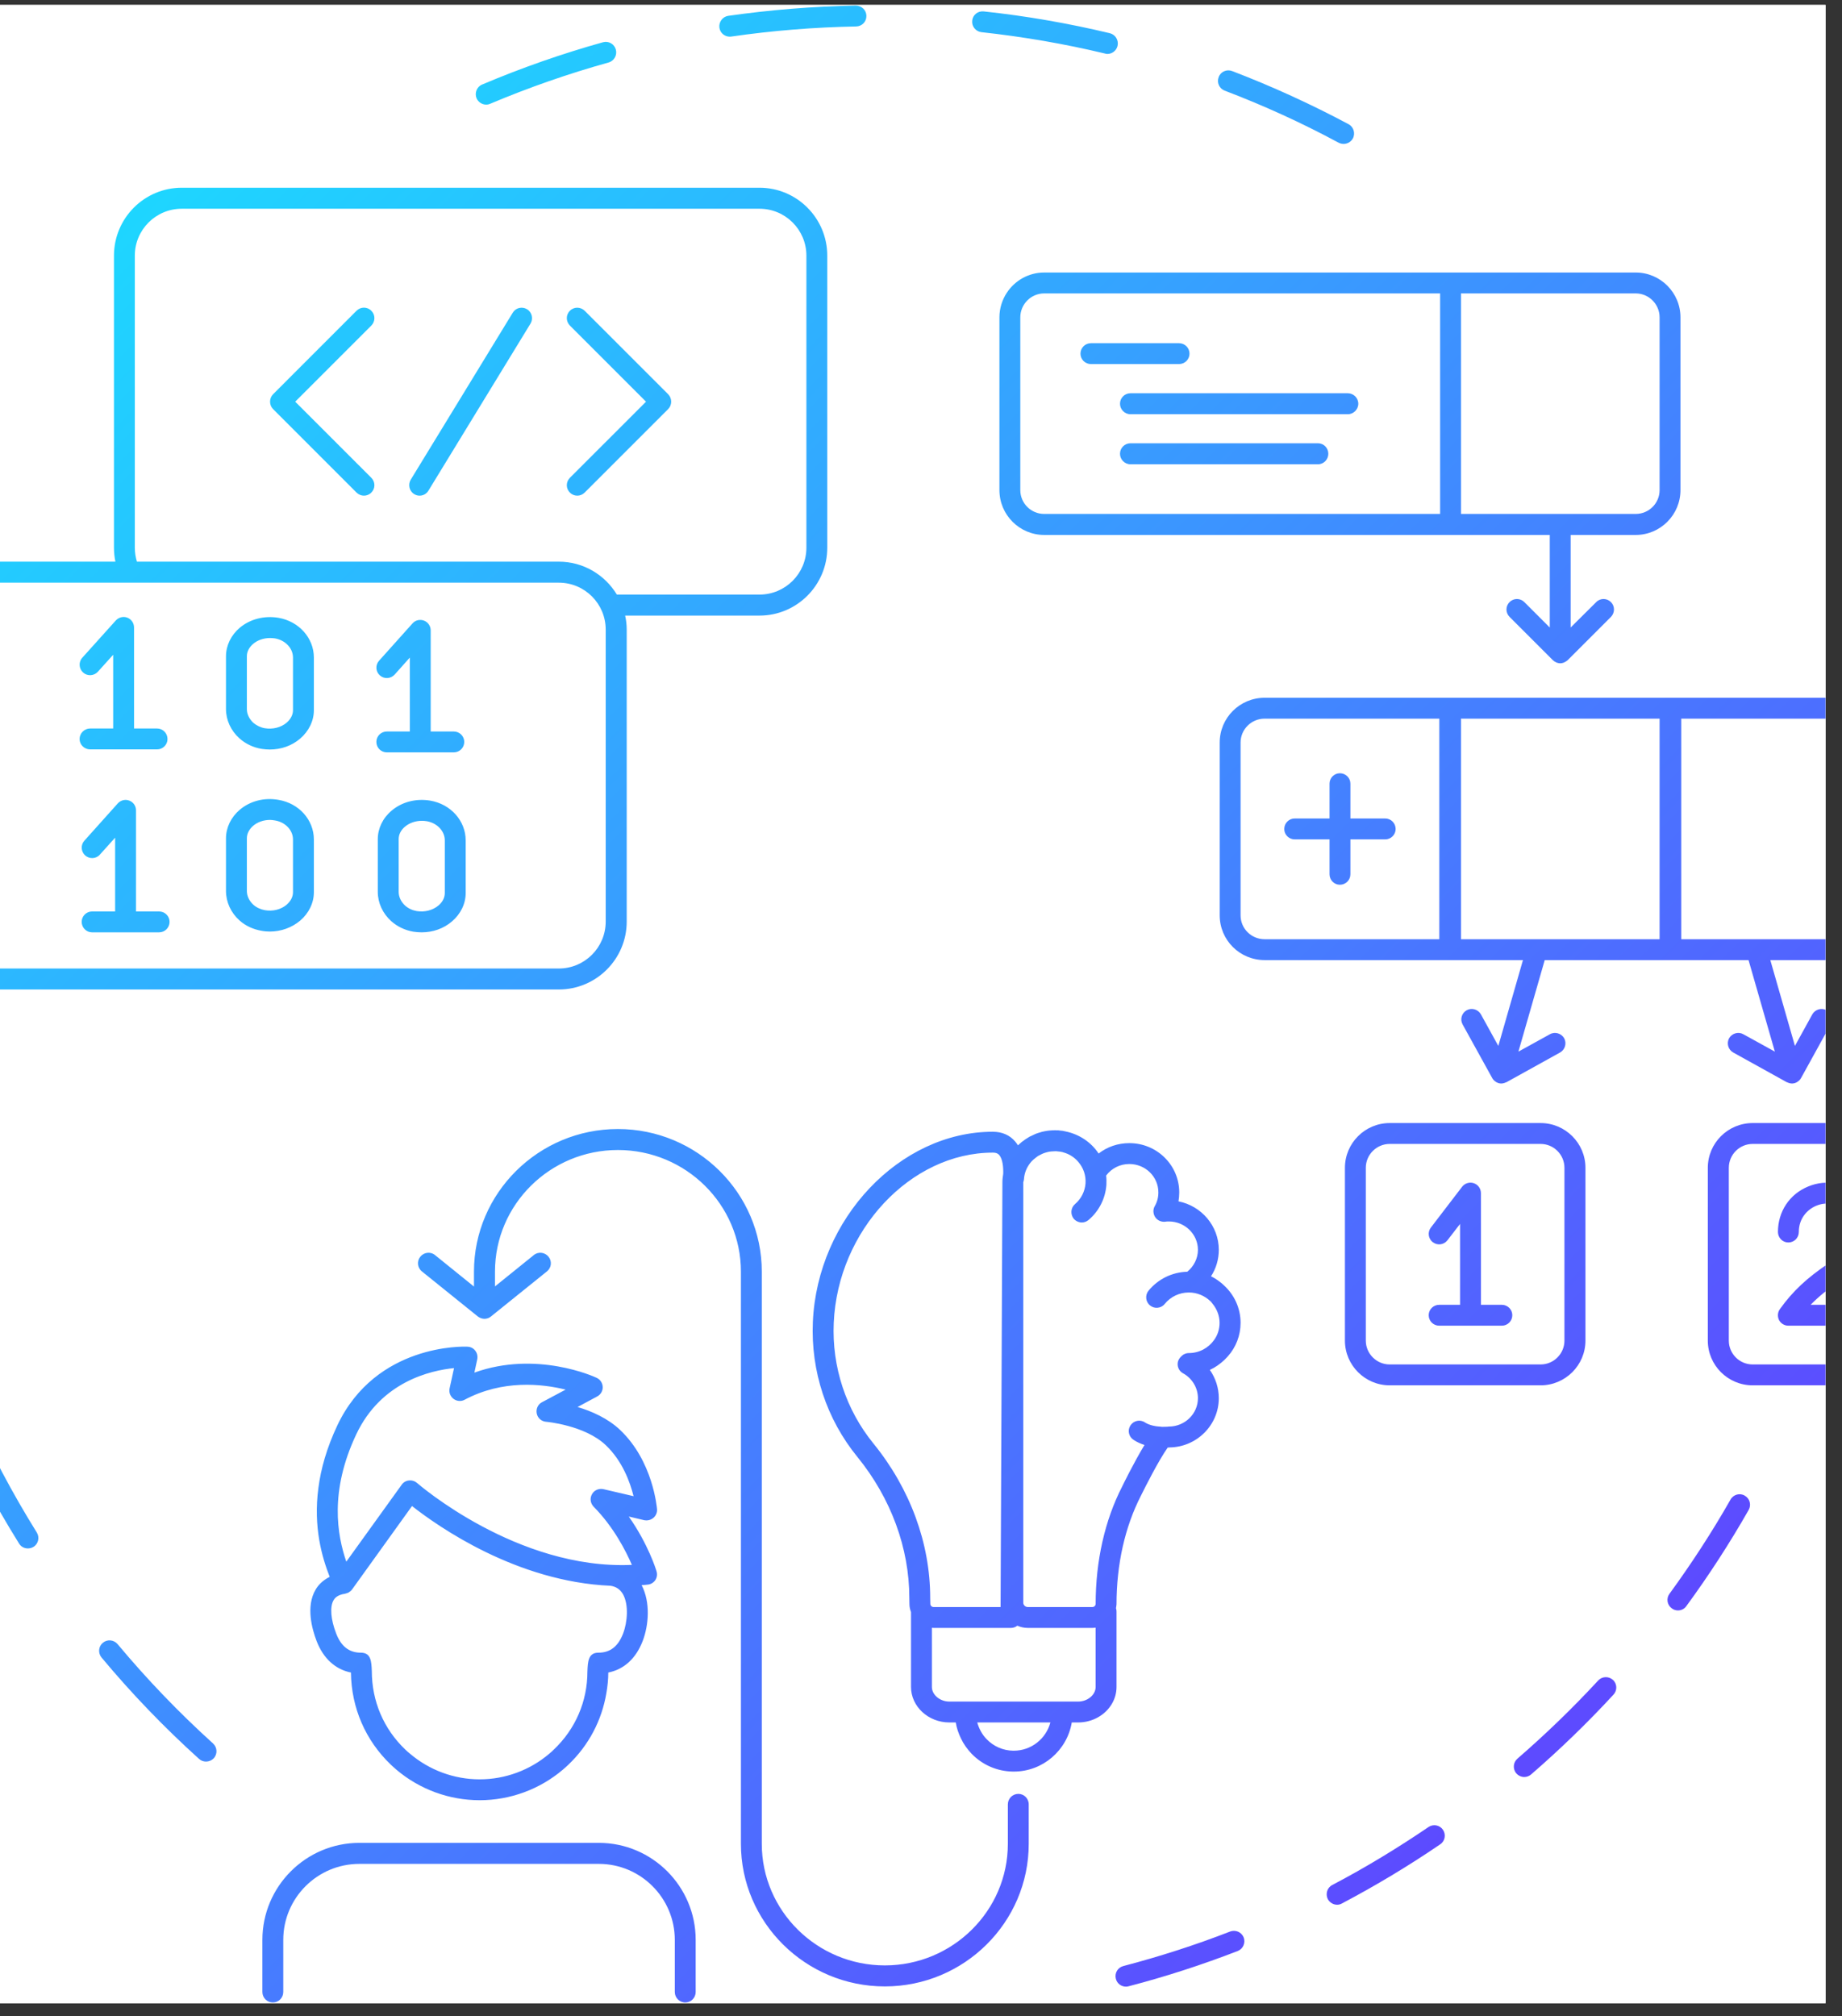 <svg xmlns="http://www.w3.org/2000/svg" xmlns:xlink="http://www.w3.org/1999/xlink" width="74" zoomAndPan="magnify" viewBox="0 0 55.5 60.75" height="81" preserveAspectRatio="xMidYMid meet" version="1.0"><rect x="0" y="0" width="55.5" height="60.75" fill="#333333" stroke="none"/><defs><clipPath id="6f9ca2c6ad"><path d="M 0 0.148 L 55.004 0.148 L 55.004 60.355 L 0 60.355 Z M 0 0.148 " clip-rule="nonzero"/></clipPath><clipPath id="4ec9d674b5"><path d="M 0 0.148 L 55.004 0.148 L 55.004 60.355 L 0 60.355 Z M 0 0.148 " clip-rule="nonzero"/></clipPath><clipPath id="8ba3bcb9db"><path d="M 1.109 46.172 C 1.199 46.32 1.156 46.516 1.008 46.605 C 0.957 46.637 0.898 46.652 0.84 46.652 C 0.734 46.652 0.633 46.602 0.574 46.504 C -0.172 45.309 -0.84 44.047 -1.41 42.758 C -1.48 42.602 -1.406 42.414 -1.25 42.344 C -1.09 42.273 -0.902 42.344 -0.832 42.504 C -0.277 43.766 0.379 45 1.109 46.172 Z M -3.09 34.539 C -3.113 34.363 -3.27 34.246 -3.441 34.27 C -3.613 34.293 -3.734 34.449 -3.711 34.621 C -3.523 36.02 -3.23 37.418 -2.848 38.773 C -2.809 38.91 -2.684 39 -2.543 39 C -2.516 39 -2.488 38.996 -2.457 38.988 C -2.293 38.941 -2.195 38.77 -2.242 38.602 C -2.617 37.273 -2.902 35.906 -3.09 34.539 Z M 3.543 49.535 C 3.43 49.402 3.23 49.383 3.098 49.496 C 2.965 49.605 2.949 49.805 3.059 49.938 C 3.961 51.02 4.949 52.047 5.996 52.992 C 6.055 53.047 6.133 53.074 6.207 53.074 C 6.293 53.074 6.379 53.039 6.441 52.973 C 6.559 52.844 6.547 52.645 6.418 52.527 C 5.395 51.602 4.426 50.594 3.543 49.535 Z M 52.57 45.062 C 52.422 44.973 52.227 45.027 52.141 45.18 C 51.586 46.156 50.965 47.109 50.301 48.02 C 50.199 48.16 50.23 48.355 50.371 48.457 C 50.426 48.5 50.492 48.52 50.555 48.52 C 50.652 48.52 50.75 48.477 50.809 48.391 C 51.488 47.465 52.121 46.488 52.688 45.492 C 52.773 45.34 52.723 45.148 52.57 45.062 Z M 43.039 55.047 C 42.109 55.68 41.137 56.27 40.141 56.793 C 39.988 56.871 39.93 57.062 40.008 57.219 C 40.066 57.324 40.176 57.387 40.289 57.387 C 40.336 57.387 40.387 57.375 40.434 57.348 C 41.449 56.812 42.445 56.215 43.395 55.566 C 43.539 55.469 43.574 55.273 43.477 55.129 C 43.379 54.984 43.184 54.949 43.039 55.047 Z M 48.152 50.633 C 47.391 51.457 46.57 52.25 45.723 52.984 C 45.59 53.098 45.574 53.297 45.688 53.43 C 45.75 53.5 45.84 53.539 45.926 53.539 C 46 53.539 46.074 53.512 46.133 53.461 C 47 52.711 47.836 51.902 48.613 51.059 C 48.734 50.93 48.727 50.73 48.598 50.613 C 48.469 50.496 48.27 50.504 48.152 50.633 Z M 37.062 58.195 C 36.016 58.602 34.934 58.949 33.848 59.234 C 33.676 59.277 33.578 59.449 33.621 59.617 C 33.656 59.762 33.785 59.855 33.926 59.855 C 33.953 59.855 33.977 59.852 34.004 59.844 C 35.117 59.555 36.223 59.195 37.293 58.781 C 37.453 58.719 37.535 58.535 37.473 58.375 C 37.41 58.211 37.227 58.133 37.062 58.195 Z M 29.57 0.969 C 30.82 1.105 32.074 1.32 33.293 1.613 C 33.316 1.621 33.34 1.625 33.367 1.625 C 33.508 1.625 33.637 1.527 33.672 1.383 C 33.711 1.211 33.609 1.043 33.438 1 C 32.195 0.703 30.918 0.48 29.641 0.344 C 29.465 0.324 29.309 0.449 29.293 0.621 C 29.273 0.793 29.398 0.949 29.57 0.969 Z M 21.988 1.105 C 22 1.105 22.016 1.105 22.031 1.102 C 23.27 0.922 24.539 0.82 25.797 0.797 C 25.973 0.793 26.109 0.652 26.105 0.477 C 26.102 0.305 25.965 0.172 25.785 0.168 C 24.5 0.191 23.207 0.297 21.941 0.477 C 21.77 0.504 21.652 0.664 21.676 0.836 C 21.699 0.992 21.832 1.105 21.988 1.105 Z M 14.648 3.152 C 14.691 3.152 14.73 3.145 14.773 3.125 C 15.93 2.637 17.129 2.219 18.336 1.883 C 18.504 1.836 18.602 1.66 18.555 1.492 C 18.508 1.324 18.336 1.227 18.168 1.273 C 16.934 1.617 15.707 2.047 14.527 2.547 C 14.367 2.613 14.293 2.801 14.359 2.961 C 14.41 3.078 14.527 3.152 14.648 3.152 Z M 36.898 2.73 C 38.07 3.176 39.227 3.703 40.336 4.301 C 40.383 4.324 40.434 4.336 40.484 4.336 C 40.594 4.336 40.703 4.277 40.762 4.172 C 40.844 4.016 40.785 3.824 40.633 3.742 C 39.5 3.137 38.32 2.598 37.125 2.141 C 36.961 2.078 36.777 2.16 36.719 2.324 C 36.656 2.488 36.738 2.668 36.898 2.73 Z M 30.113 9.562 C 30.113 9.289 30.195 9.035 30.336 8.82 C 30.578 8.453 30.992 8.211 31.461 8.211 L 49.285 8.211 C 50.027 8.211 50.633 8.816 50.633 9.562 L 50.633 14.766 C 50.633 15.512 50.027 16.117 49.285 16.117 L 47.324 16.117 L 47.324 18.906 L 48.094 18.141 C 48.215 18.016 48.414 18.016 48.539 18.141 C 48.66 18.262 48.66 18.461 48.539 18.586 L 47.234 19.891 C 47.203 19.918 47.168 19.941 47.129 19.957 C 47.129 19.961 47.125 19.961 47.125 19.961 C 47.09 19.973 47.051 19.984 47.012 19.984 C 46.969 19.984 46.93 19.973 46.895 19.961 C 46.895 19.961 46.891 19.961 46.891 19.957 C 46.852 19.941 46.816 19.918 46.789 19.891 L 45.484 18.586 C 45.359 18.461 45.359 18.262 45.484 18.141 C 45.605 18.016 45.805 18.016 45.93 18.141 L 46.695 18.906 L 46.695 16.117 L 31.461 16.117 C 30.719 16.117 30.113 15.512 30.113 14.766 Z M 49.285 8.84 L 44.02 8.84 L 44.02 15.484 L 49.285 15.484 C 49.68 15.484 50.004 15.164 50.004 14.766 L 50.004 9.562 C 50.004 9.164 49.68 8.84 49.285 8.84 Z M 43.391 8.84 L 31.461 8.84 C 31.066 8.84 30.742 9.164 30.742 9.562 L 30.742 14.766 C 30.742 15.164 31.066 15.484 31.461 15.484 L 43.391 15.484 Z M 47.77 35.184 L 47.77 40.391 C 47.77 41.133 47.164 41.738 46.418 41.738 L 41.871 41.738 C 41.129 41.738 40.523 41.133 40.523 40.391 L 40.523 35.184 C 40.523 34.441 41.129 33.836 41.871 33.836 L 46.418 33.836 C 47.164 33.836 47.77 34.441 47.77 35.184 Z M 47.137 40.391 L 47.137 35.184 C 47.137 34.789 46.816 34.465 46.418 34.465 L 41.871 34.465 C 41.477 34.465 41.152 34.789 41.152 35.184 L 41.152 40.391 C 41.152 40.785 41.477 41.109 41.871 41.109 L 46.418 41.109 C 46.816 41.109 47.137 40.785 47.137 40.391 Z M 45.25 39.312 L 44.621 39.312 L 44.621 35.949 C 44.621 35.812 44.535 35.691 44.406 35.648 C 44.281 35.605 44.137 35.648 44.055 35.754 L 43.113 36.984 C 43.008 37.121 43.031 37.32 43.172 37.426 C 43.309 37.531 43.504 37.508 43.613 37.367 L 43.992 36.875 L 43.992 39.312 L 43.363 39.312 C 43.188 39.312 43.047 39.453 43.047 39.625 C 43.047 39.801 43.188 39.941 43.363 39.941 L 45.25 39.941 C 45.426 39.941 45.566 39.801 45.566 39.625 C 45.566 39.453 45.426 39.312 45.25 39.312 Z M 58.703 35.184 L 58.703 40.391 C 58.703 41.133 58.098 41.738 57.355 41.738 L 52.809 41.738 C 52.062 41.738 51.457 41.133 51.457 40.391 L 51.457 35.184 C 51.457 34.441 52.062 33.836 52.809 33.836 L 57.355 33.836 C 58.098 33.836 58.703 34.441 58.703 35.184 Z M 58.074 35.184 C 58.074 34.789 57.75 34.465 57.355 34.465 L 52.809 34.465 C 52.41 34.465 52.09 34.789 52.09 35.184 L 52.09 40.391 C 52.09 40.785 52.41 41.109 52.809 41.109 L 57.355 41.109 C 57.75 41.109 58.074 40.785 58.074 40.391 Z M 56.277 39.312 L 54.555 39.312 C 54.801 39.059 55.082 38.832 55.449 38.586 C 56.082 38.16 56.457 37.648 56.508 37.145 C 56.531 36.879 56.48 36.477 56.078 36.07 C 55.652 35.641 55.039 35.516 54.484 35.746 C 53.918 35.977 53.57 36.504 53.57 37.117 C 53.57 37.293 53.711 37.434 53.883 37.434 C 54.059 37.434 54.199 37.293 54.199 37.117 C 54.199 36.695 54.469 36.434 54.723 36.328 C 55.043 36.195 55.383 36.266 55.633 36.516 C 55.816 36.703 55.898 36.887 55.879 37.082 C 55.848 37.391 55.562 37.75 55.098 38.062 C 54.441 38.504 54.016 38.902 53.629 39.441 C 53.559 39.539 53.551 39.664 53.602 39.77 C 53.656 39.875 53.766 39.941 53.883 39.941 L 56.277 39.941 C 56.453 39.941 56.594 39.801 56.594 39.625 C 56.594 39.453 56.453 39.312 56.277 39.312 Z M 39.008 25.289 L 40.059 25.289 L 40.059 26.34 C 40.059 26.516 40.199 26.656 40.371 26.656 C 40.547 26.656 40.688 26.516 40.688 26.34 L 40.688 25.289 L 41.738 25.289 C 41.91 25.289 42.051 25.148 42.051 24.977 C 42.051 24.801 41.91 24.66 41.738 24.66 L 40.688 24.66 L 40.688 23.609 C 40.688 23.438 40.547 23.297 40.371 23.297 C 40.199 23.297 40.059 23.438 40.059 23.609 L 40.059 24.66 L 39.008 24.66 C 38.836 24.66 38.695 24.801 38.695 24.977 C 38.695 25.148 38.836 25.289 39.008 25.289 Z M 43.703 21.023 L 50.316 21.023 C 50.32 21.023 50.324 21.023 50.328 21.023 C 50.332 21.023 50.336 21.023 50.34 21.023 L 55.922 21.023 C 56.664 21.023 57.27 21.629 57.27 22.371 L 57.27 27.578 C 57.27 28.32 56.664 28.926 55.922 28.926 L 53.34 28.926 L 54.082 31.512 L 54.605 30.562 C 54.691 30.41 54.883 30.355 55.035 30.438 C 55.188 30.523 55.242 30.715 55.156 30.867 L 54.266 32.48 C 54.254 32.504 54.238 32.523 54.219 32.543 C 54.215 32.547 54.207 32.555 54.203 32.559 C 54.188 32.57 54.176 32.582 54.156 32.594 C 54.152 32.598 54.148 32.602 54.141 32.605 C 54.121 32.613 54.102 32.625 54.078 32.633 C 54.074 32.633 54.074 32.633 54.074 32.633 C 54.047 32.641 54.02 32.645 53.992 32.645 C 53.992 32.645 53.988 32.645 53.988 32.645 C 53.961 32.645 53.93 32.637 53.898 32.629 C 53.891 32.625 53.883 32.621 53.871 32.617 C 53.859 32.613 53.848 32.609 53.836 32.605 L 52.223 31.711 C 52.07 31.625 52.016 31.434 52.098 31.281 C 52.184 31.133 52.375 31.074 52.527 31.16 L 53.477 31.684 L 52.684 28.926 L 50.34 28.926 C 50.336 28.926 50.332 28.926 50.328 28.926 C 50.324 28.926 50.32 28.926 50.316 28.926 L 46.543 28.926 L 45.75 31.684 L 46.699 31.16 C 46.852 31.074 47.043 31.133 47.129 31.281 C 47.211 31.434 47.156 31.625 47.004 31.711 L 45.391 32.605 C 45.379 32.609 45.367 32.613 45.355 32.617 C 45.344 32.621 45.336 32.625 45.328 32.629 C 45.297 32.637 45.266 32.645 45.238 32.645 C 45.238 32.645 45.234 32.645 45.234 32.645 C 45.207 32.645 45.18 32.641 45.152 32.633 C 45.152 32.633 45.152 32.633 45.148 32.633 C 45.125 32.625 45.105 32.613 45.086 32.605 C 45.078 32.602 45.074 32.598 45.07 32.594 C 45.051 32.582 45.039 32.57 45.023 32.559 C 45.02 32.555 45.012 32.547 45.008 32.543 C 44.988 32.523 44.973 32.504 44.961 32.48 L 44.07 30.867 C 43.984 30.715 44.039 30.523 44.191 30.438 C 44.344 30.352 44.535 30.41 44.621 30.562 L 45.145 31.512 L 45.887 28.926 L 43.703 28.926 C 43.699 28.926 43.695 28.926 43.691 28.926 C 43.688 28.926 43.684 28.926 43.68 28.926 L 38.102 28.926 C 37.355 28.926 36.75 28.324 36.75 27.578 L 36.75 22.371 C 36.75 21.629 37.355 21.023 38.102 21.023 L 43.68 21.023 C 43.684 21.023 43.688 21.023 43.691 21.023 C 43.695 21.023 43.699 21.023 43.703 21.023 Z M 50.004 21.652 L 44.02 21.652 L 44.02 28.297 L 50.004 28.297 Z M 38.102 28.297 L 43.367 28.297 L 43.367 21.652 L 38.102 21.652 C 37.703 21.652 37.379 21.977 37.379 22.371 L 37.379 27.578 C 37.379 27.977 37.703 28.297 38.102 28.297 Z M 55.922 21.652 L 50.656 21.652 L 50.656 28.297 L 55.922 28.297 C 56.316 28.297 56.641 27.977 56.641 27.578 L 56.641 22.371 C 56.641 21.977 56.316 21.652 55.922 21.652 Z M 32.871 10.34 C 32.695 10.34 32.555 10.48 32.555 10.656 C 32.555 10.828 32.695 10.969 32.871 10.969 L 35.523 10.969 C 35.699 10.969 35.84 10.828 35.84 10.656 C 35.84 10.48 35.699 10.34 35.523 10.34 Z M 34.062 11.848 C 33.887 11.848 33.746 11.988 33.746 12.164 C 33.746 12.336 33.887 12.48 34.062 12.48 L 40.609 12.48 C 40.781 12.48 40.926 12.336 40.926 12.164 C 40.926 11.988 40.781 11.848 40.609 11.848 Z M 39.711 13.355 L 34.062 13.355 C 33.887 13.355 33.746 13.496 33.746 13.672 C 33.746 13.844 33.887 13.988 34.062 13.988 L 39.711 13.988 C 39.883 13.988 40.023 13.844 40.023 13.672 C 40.023 13.496 39.883 13.355 39.711 13.355 Z M 18.617 34.016 C 16.227 34.016 14.281 35.945 14.281 38.312 L 14.281 38.762 L 13.105 37.812 C 12.973 37.703 12.773 37.727 12.664 37.863 C 12.555 37.996 12.574 38.195 12.711 38.305 L 14.398 39.664 C 14.402 39.668 14.406 39.668 14.41 39.672 C 14.434 39.688 14.457 39.703 14.484 39.711 C 14.492 39.715 14.5 39.719 14.504 39.719 C 14.535 39.727 14.562 39.734 14.594 39.734 C 14.598 39.734 14.598 39.734 14.598 39.734 C 14.633 39.734 14.664 39.727 14.691 39.719 C 14.695 39.719 14.699 39.715 14.703 39.715 C 14.734 39.703 14.766 39.688 14.793 39.664 L 16.48 38.305 C 16.617 38.195 16.637 37.996 16.527 37.863 C 16.418 37.727 16.219 37.703 16.086 37.812 L 14.914 38.758 L 14.914 38.312 C 14.914 36.293 16.574 34.648 18.617 34.648 C 20.664 34.648 22.324 36.293 22.324 38.312 L 22.324 55.551 C 22.324 57.918 24.27 59.848 26.66 59.848 C 29.051 59.848 30.996 57.918 30.996 55.551 L 30.996 54.363 C 30.996 54.188 30.855 54.047 30.684 54.047 C 30.508 54.047 30.367 54.188 30.367 54.363 L 30.367 55.551 C 30.367 57.57 28.703 59.215 26.66 59.215 C 24.617 59.215 22.953 57.57 22.953 55.551 L 22.953 38.312 C 22.953 35.945 21.008 34.016 18.617 34.016 Z M 33.5 51.336 C 33.305 51.668 32.922 51.895 32.484 51.895 L 32.293 51.895 C 32.152 52.734 31.422 53.375 30.547 53.375 C 30.535 53.375 30.527 53.375 30.516 53.375 C 30.043 53.367 29.602 53.176 29.273 52.836 C 29.141 52.695 29.031 52.543 28.953 52.375 C 28.879 52.223 28.824 52.062 28.797 51.895 L 28.605 51.895 C 27.969 51.895 27.449 51.414 27.449 50.824 L 27.449 48.57 C 27.422 48.496 27.402 48.418 27.402 48.336 L 27.398 48.141 C 27.398 46.645 26.844 45.137 25.836 43.898 C 24.902 42.754 24.426 41.309 24.492 39.824 C 24.629 36.719 27.109 34.098 29.914 34.098 C 30.191 34.098 30.426 34.199 30.59 34.395 C 30.621 34.43 30.645 34.469 30.672 34.508 C 30.691 34.488 30.715 34.465 30.742 34.445 C 30.746 34.441 30.754 34.434 30.762 34.426 C 30.785 34.406 30.809 34.387 30.836 34.371 C 30.852 34.355 30.871 34.344 30.887 34.332 C 30.906 34.32 30.922 34.309 30.941 34.297 C 30.969 34.281 30.996 34.262 31.023 34.246 C 31.035 34.242 31.047 34.234 31.059 34.23 C 31.094 34.211 31.129 34.195 31.164 34.18 C 31.172 34.176 31.18 34.172 31.188 34.168 C 31.227 34.152 31.27 34.137 31.312 34.125 C 31.316 34.121 31.324 34.121 31.328 34.121 C 31.371 34.105 31.414 34.094 31.461 34.086 C 31.469 34.086 31.477 34.082 31.48 34.082 C 31.523 34.074 31.57 34.066 31.613 34.062 C 31.625 34.062 31.637 34.059 31.648 34.059 C 31.688 34.055 31.727 34.055 31.766 34.055 C 31.77 34.055 31.777 34.051 31.785 34.051 C 31.797 34.051 31.809 34.055 31.82 34.055 C 31.84 34.055 31.863 34.055 31.887 34.055 C 31.902 34.059 31.922 34.059 31.941 34.062 C 31.969 34.066 31.992 34.066 32.02 34.07 C 32.043 34.074 32.07 34.082 32.094 34.086 C 32.508 34.168 32.871 34.406 33.102 34.754 C 33.363 34.551 33.684 34.441 34.027 34.441 C 34.859 34.441 35.531 35.105 35.531 35.926 C 35.531 36.016 35.523 36.109 35.508 36.195 C 36.199 36.332 36.723 36.934 36.723 37.656 C 36.723 37.941 36.641 38.219 36.488 38.453 C 36.594 38.504 36.691 38.57 36.781 38.641 C 36.793 38.652 36.809 38.664 36.824 38.676 C 36.84 38.691 36.855 38.707 36.875 38.723 C 37.184 39.004 37.379 39.406 37.379 39.855 C 37.379 40.238 37.238 40.59 37 40.859 C 36.984 40.879 36.965 40.895 36.949 40.914 C 36.93 40.934 36.91 40.953 36.891 40.973 C 36.762 41.094 36.617 41.199 36.453 41.273 C 36.625 41.52 36.723 41.816 36.723 42.125 C 36.723 42.938 36.055 43.602 35.234 43.609 C 35.223 43.613 35.203 43.613 35.184 43.613 C 34.91 44 34.52 44.773 34.375 45.066 C 33.895 46.004 33.641 47.129 33.641 48.336 C 33.637 48.375 33.633 48.414 33.625 48.453 C 33.637 48.484 33.641 48.52 33.641 48.555 L 33.641 50.824 C 33.641 51.012 33.59 51.184 33.5 51.336 Z M 31.648 51.895 L 29.445 51.895 C 29.496 52.078 29.586 52.254 29.727 52.398 C 29.938 52.617 30.223 52.742 30.527 52.746 C 30.531 52.746 30.539 52.746 30.547 52.746 C 31.074 52.746 31.52 52.383 31.648 51.895 Z M 28.605 51.266 L 32.484 51.266 C 32.77 51.266 33.012 51.062 33.012 50.824 L 33.012 49.039 C 32.98 49.043 32.945 49.047 32.91 49.047 L 30.969 49.047 C 30.855 49.047 30.75 49.023 30.652 48.98 C 30.602 49.02 30.535 49.047 30.461 49.047 L 28.129 49.047 C 28.113 49.047 28.098 49.043 28.078 49.043 L 28.078 50.824 C 28.078 51.062 28.32 51.266 28.605 51.266 Z M 25.121 39.855 C 25.062 41.18 25.488 42.477 26.324 43.5 C 27.422 44.852 28.027 46.5 28.027 48.137 L 28.031 48.324 C 28.031 48.375 28.078 48.418 28.129 48.418 L 30.148 48.418 L 30.203 35.613 C 30.203 35.527 30.215 35.449 30.227 35.367 C 30.234 35.172 30.211 34.922 30.109 34.801 C 30.078 34.766 30.031 34.727 29.914 34.727 C 27.438 34.727 25.242 37.074 25.121 39.855 Z M 34.793 36.34 C 34.867 36.211 34.902 36.074 34.902 35.926 C 34.902 35.453 34.512 35.07 34.027 35.07 C 33.746 35.07 33.492 35.199 33.328 35.418 C 33.34 35.508 33.34 35.602 33.336 35.699 C 33.305 36.109 33.117 36.484 32.801 36.754 C 32.742 36.805 32.668 36.832 32.598 36.832 C 32.508 36.832 32.418 36.793 32.355 36.723 C 32.246 36.59 32.258 36.391 32.391 36.277 C 32.578 36.117 32.688 35.895 32.707 35.656 C 32.723 35.414 32.645 35.184 32.484 35 C 32.367 34.863 32.211 34.766 32.035 34.719 C 32.027 34.715 32.02 34.715 32.012 34.711 C 31.969 34.699 31.922 34.695 31.879 34.691 C 31.859 34.688 31.836 34.684 31.816 34.684 C 31.789 34.684 31.762 34.688 31.734 34.688 C 31.691 34.691 31.652 34.691 31.613 34.699 C 31.594 34.703 31.578 34.707 31.559 34.711 C 31.516 34.723 31.473 34.734 31.434 34.75 C 31.418 34.758 31.398 34.766 31.383 34.773 C 31.348 34.789 31.312 34.809 31.277 34.828 C 31.258 34.844 31.238 34.855 31.219 34.871 C 31.191 34.891 31.168 34.91 31.145 34.93 C 31.117 34.957 31.09 34.98 31.066 35.008 C 31.055 35.023 31.047 35.035 31.035 35.047 C 30.93 35.184 30.863 35.348 30.852 35.531 C 30.848 35.559 30.844 35.582 30.836 35.605 C 30.836 35.609 30.832 35.613 30.832 35.613 L 30.832 48.289 C 30.832 48.359 30.895 48.418 30.969 48.418 L 32.91 48.418 C 32.965 48.418 33.008 48.379 33.012 48.328 C 33.012 47.031 33.289 45.801 33.812 44.785 C 33.828 44.75 34.164 44.062 34.484 43.535 C 34.371 43.5 34.258 43.449 34.152 43.379 C 34.008 43.285 33.965 43.09 34.062 42.945 C 34.156 42.801 34.352 42.758 34.496 42.855 C 34.641 42.949 34.836 42.977 34.977 42.984 C 34.984 42.984 34.992 42.988 35.004 42.988 C 35.012 42.988 35.023 42.988 35.031 42.988 C 35.117 42.988 35.176 42.984 35.184 42.984 C 35.195 42.98 35.207 42.98 35.219 42.98 C 35.699 42.98 36.094 42.598 36.094 42.125 C 36.094 41.816 35.922 41.527 35.645 41.375 C 35.52 41.309 35.457 41.16 35.492 41.023 C 35.508 40.965 35.543 40.914 35.582 40.875 C 35.641 40.809 35.727 40.766 35.82 40.766 C 36.137 40.766 36.414 40.609 36.582 40.371 C 36.688 40.223 36.746 40.047 36.746 39.855 C 36.746 39.633 36.66 39.43 36.527 39.27 C 36.512 39.25 36.5 39.234 36.484 39.215 C 36.477 39.211 36.469 39.203 36.461 39.195 C 36.293 39.039 36.07 38.941 35.82 38.941 C 35.535 38.941 35.273 39.066 35.094 39.285 C 34.984 39.422 34.785 39.441 34.652 39.332 C 34.516 39.223 34.496 39.023 34.605 38.887 C 34.895 38.535 35.316 38.328 35.773 38.316 C 35.973 38.152 36.094 37.91 36.094 37.656 C 36.094 37.184 35.699 36.801 35.219 36.801 C 35.18 36.801 35.145 36.801 35.105 36.809 C 34.988 36.82 34.871 36.77 34.805 36.668 C 34.742 36.57 34.734 36.441 34.793 36.34 Z M 18.328 50.391 C 18.328 50.602 18.305 50.809 18.27 51.012 C 18.133 51.828 17.742 52.582 17.121 53.172 C 17.07 53.219 17.016 53.27 16.961 53.316 C 16.262 53.91 15.371 54.238 14.453 54.238 C 13.531 54.238 12.641 53.91 11.941 53.316 C 11.883 53.262 11.828 53.219 11.777 53.168 C 11.012 52.438 10.586 51.453 10.574 50.391 C 10.105 50.297 9.742 49.969 9.539 49.441 C 9.402 49.082 9.211 48.402 9.508 47.895 C 9.582 47.766 9.715 47.617 9.934 47.508 C 9.707 46.93 9.434 46.016 9.594 44.824 C 9.668 44.258 9.84 43.633 10.164 42.945 C 11.328 40.484 13.973 40.566 14.086 40.574 C 14.18 40.578 14.266 40.621 14.32 40.695 C 14.379 40.77 14.398 40.863 14.379 40.957 L 14.293 41.355 C 16.16 40.684 17.898 41.473 17.977 41.512 C 18.086 41.562 18.156 41.668 18.16 41.789 C 18.164 41.906 18.098 42.02 17.992 42.074 L 17.402 42.391 C 17.824 42.516 18.312 42.73 18.684 43.082 C 19.676 44.023 19.789 45.41 19.797 45.469 C 19.805 45.57 19.762 45.668 19.688 45.73 C 19.609 45.797 19.508 45.82 19.41 45.801 L 18.945 45.691 C 19.531 46.523 19.77 47.297 19.781 47.34 C 19.809 47.43 19.797 47.523 19.746 47.605 C 19.691 47.684 19.609 47.734 19.516 47.742 C 19.453 47.75 19.395 47.754 19.332 47.758 C 19.602 48.273 19.547 48.969 19.363 49.445 C 19.16 49.969 18.801 50.297 18.328 50.391 Z M 18.031 49.793 C 18.383 49.793 18.625 49.605 18.773 49.219 C 18.906 48.875 18.949 48.34 18.766 48.023 C 18.68 47.883 18.566 47.805 18.398 47.777 C 15.559 47.656 13.195 45.988 12.414 45.375 L 10.609 47.887 C 10.605 47.891 10.602 47.891 10.602 47.895 C 10.594 47.902 10.586 47.91 10.582 47.918 C 10.562 47.938 10.543 47.953 10.523 47.965 C 10.516 47.969 10.512 47.977 10.504 47.98 C 10.473 47.996 10.441 48.004 10.41 48.012 C 10.406 48.012 10.406 48.012 10.402 48.016 C 10.145 48.051 10.074 48.172 10.051 48.211 C 9.934 48.41 9.965 48.793 10.129 49.215 C 10.277 49.602 10.52 49.793 10.871 49.793 C 11.18 49.793 11.191 50.059 11.203 50.344 C 11.203 51.258 11.562 52.094 12.215 52.715 C 12.258 52.758 12.305 52.797 12.348 52.832 C 12.934 53.332 13.68 53.609 14.453 53.609 C 15.223 53.609 15.969 53.332 16.551 52.836 C 16.598 52.797 16.641 52.758 16.684 52.715 C 17.34 52.094 17.699 51.258 17.699 50.359 C 17.711 50.062 17.723 49.793 18.031 49.793 Z M 10.734 43.215 C 9.922 44.934 10.16 46.25 10.434 47.051 L 12.102 44.734 C 12.152 44.66 12.234 44.613 12.32 44.605 C 12.332 44.602 12.344 44.602 12.355 44.602 C 12.434 44.602 12.508 44.629 12.566 44.68 C 12.598 44.707 15.578 47.301 19.039 47.148 C 18.855 46.723 18.488 46.004 17.887 45.395 C 17.789 45.293 17.766 45.141 17.836 45.02 C 17.902 44.895 18.047 44.836 18.184 44.867 L 19.09 45.078 C 18.984 44.656 18.754 44.016 18.25 43.539 C 17.621 42.941 16.465 42.836 16.453 42.836 C 16.312 42.824 16.199 42.723 16.172 42.586 C 16.145 42.449 16.207 42.309 16.332 42.246 L 17.043 41.867 C 16.328 41.691 15.145 41.562 14 42.172 C 13.895 42.23 13.762 42.219 13.664 42.145 C 13.566 42.07 13.52 41.945 13.547 41.828 L 13.68 41.219 C 12.977 41.289 11.484 41.625 10.734 43.215 Z M 18.043 55.523 L 10.828 55.523 C 9.215 55.523 7.906 56.836 7.906 58.445 L 7.906 60.016 C 7.906 60.191 8.047 60.332 8.223 60.332 C 8.395 60.332 8.535 60.191 8.535 60.016 L 8.535 58.445 C 8.535 57.184 9.562 56.156 10.828 56.156 L 18.043 56.156 C 19.305 56.156 20.332 57.184 20.332 58.445 L 20.332 60.016 C 20.332 60.191 20.473 60.332 20.648 60.332 C 20.82 60.332 20.961 60.191 20.961 60.016 L 20.961 58.445 C 20.961 56.836 19.652 55.523 18.043 55.523 Z M 16.836 29.812 L -0.57 29.812 C -1.699 29.812 -2.613 28.895 -2.613 27.766 L -2.613 18.969 C -2.613 17.84 -1.699 16.922 -0.57 16.922 L 3.477 16.922 C 3.449 16.785 3.434 16.645 3.434 16.5 L 3.434 7.703 C 3.434 6.574 4.348 5.656 5.477 5.656 L 22.883 5.656 C 24.012 5.656 24.926 6.574 24.926 7.703 L 24.926 16.5 C 24.926 17.629 24.012 18.547 22.883 18.547 L 18.836 18.547 C 18.867 18.684 18.883 18.824 18.883 18.969 L 18.883 27.766 C 18.883 28.895 17.965 29.812 16.836 29.812 Z M -0.57 29.18 L 16.836 29.18 C 17.617 29.18 18.25 28.547 18.25 27.766 L 18.25 18.969 C 18.25 18.188 17.617 17.555 16.836 17.555 L -0.57 17.555 C -1.352 17.555 -1.984 18.188 -1.984 18.969 L -1.984 27.766 C -1.984 28.547 -1.352 29.18 -0.57 29.18 Z M 4.125 16.922 L 16.836 16.922 C 17.578 16.922 18.227 17.32 18.586 17.914 L 22.883 17.914 C 23.664 17.914 24.297 17.281 24.297 16.5 L 24.297 7.703 C 24.297 6.922 23.664 6.289 22.883 6.289 L 5.477 6.289 C 4.695 6.289 4.062 6.922 4.062 7.703 L 4.062 16.5 C 4.062 16.648 4.086 16.789 4.125 16.922 Z M 4.793 28.09 C 4.969 28.09 5.109 27.949 5.109 27.773 C 5.109 27.602 4.969 27.461 4.793 27.461 L 4.098 27.461 L 4.098 24.414 C 4.098 24.285 4.02 24.168 3.895 24.121 C 3.773 24.074 3.637 24.109 3.551 24.203 L 2.543 25.328 C 2.426 25.457 2.438 25.656 2.566 25.773 C 2.695 25.887 2.895 25.879 3.008 25.75 L 3.469 25.238 L 3.469 27.461 L 2.773 27.461 C 2.602 27.461 2.461 27.602 2.461 27.773 C 2.461 27.949 2.602 28.09 2.773 28.09 Z M 2.715 21.949 C 2.543 21.949 2.398 22.09 2.398 22.266 C 2.398 22.438 2.543 22.578 2.715 22.578 L 4.734 22.578 C 4.906 22.578 5.047 22.438 5.047 22.266 C 5.047 22.09 4.906 21.949 4.734 21.949 L 4.039 21.949 L 4.039 18.906 C 4.039 18.773 3.957 18.656 3.836 18.609 C 3.715 18.562 3.578 18.598 3.488 18.695 L 2.48 19.816 C 2.363 19.945 2.375 20.145 2.504 20.262 C 2.633 20.379 2.832 20.367 2.949 20.238 L 3.41 19.727 L 3.41 21.949 Z M 9.457 19.812 L 9.457 21.398 C 9.457 21.719 9.305 22.031 9.043 22.254 C 8.793 22.469 8.469 22.582 8.129 22.582 C 8.047 22.582 7.961 22.574 7.879 22.562 C 7.629 22.52 7.398 22.41 7.215 22.246 C 6.957 22.016 6.809 21.695 6.809 21.363 L 6.809 19.773 C 6.809 19.449 6.961 19.137 7.223 18.914 C 7.535 18.652 7.961 18.543 8.387 18.613 C 9.008 18.719 9.457 19.223 9.457 19.812 Z M 8.828 19.812 C 8.828 19.531 8.598 19.289 8.285 19.234 C 8.234 19.227 8.184 19.223 8.137 19.223 C 7.945 19.223 7.762 19.285 7.629 19.398 C 7.508 19.5 7.438 19.633 7.438 19.773 L 7.438 21.363 C 7.438 21.516 7.512 21.664 7.633 21.777 C 7.73 21.859 7.848 21.918 7.98 21.941 C 8.223 21.98 8.465 21.918 8.637 21.773 C 8.758 21.668 8.828 21.535 8.828 21.398 Z M 11.656 22.039 C 11.48 22.039 11.34 22.18 11.34 22.352 C 11.34 22.527 11.48 22.668 11.656 22.668 L 13.672 22.668 C 13.848 22.668 13.988 22.527 13.988 22.352 C 13.988 22.18 13.848 22.039 13.672 22.039 L 12.977 22.039 L 12.977 18.992 C 12.977 18.863 12.898 18.746 12.777 18.699 C 12.652 18.652 12.516 18.684 12.43 18.781 L 11.422 19.906 C 11.305 20.035 11.316 20.234 11.445 20.348 C 11.574 20.465 11.773 20.453 11.891 20.324 L 12.348 19.812 L 12.348 22.039 Z M 9.457 25.293 L 9.457 26.883 C 9.457 27.203 9.305 27.516 9.043 27.738 C 8.793 27.949 8.469 28.066 8.129 28.066 C 8.047 28.066 7.961 28.059 7.879 28.043 C 7.629 28 7.398 27.895 7.215 27.73 C 6.957 27.5 6.809 27.176 6.809 26.844 L 6.809 25.258 C 6.809 24.934 6.961 24.621 7.223 24.398 C 7.535 24.133 7.961 24.023 8.387 24.098 C 9.008 24.199 9.457 24.703 9.457 25.293 Z M 8.828 25.293 C 8.828 25.012 8.598 24.77 8.285 24.719 C 8.234 24.711 8.184 24.703 8.137 24.703 C 7.945 24.703 7.762 24.766 7.629 24.879 C 7.508 24.984 7.438 25.117 7.438 25.258 L 7.438 26.844 C 7.438 26.996 7.512 27.148 7.633 27.258 C 7.73 27.344 7.848 27.398 7.98 27.422 C 8.223 27.465 8.465 27.402 8.637 27.258 C 8.758 27.152 8.828 27.02 8.828 26.883 Z M 14.031 25.32 L 14.031 26.906 C 14.031 27.23 13.879 27.539 13.617 27.762 C 13.367 27.977 13.043 28.09 12.703 28.09 C 12.621 28.09 12.535 28.082 12.453 28.07 C 12.203 28.027 11.973 27.918 11.789 27.754 C 11.531 27.523 11.383 27.203 11.383 26.871 L 11.383 25.281 C 11.383 24.961 11.535 24.645 11.797 24.426 C 12.109 24.16 12.531 24.051 12.961 24.121 C 13.582 24.227 14.031 24.73 14.031 25.32 Z M 13.402 25.32 C 13.402 25.039 13.172 24.797 12.859 24.742 C 12.809 24.734 12.758 24.73 12.711 24.73 C 12.52 24.73 12.336 24.793 12.203 24.906 C 12.078 25.008 12.012 25.145 12.012 25.281 L 12.012 26.871 C 12.012 27.023 12.086 27.176 12.207 27.285 C 12.305 27.371 12.422 27.426 12.555 27.449 C 12.797 27.488 13.039 27.426 13.211 27.281 C 13.332 27.18 13.402 27.047 13.402 26.906 Z M 12.375 14.453 C 12.285 14.602 12.332 14.797 12.48 14.887 C 12.531 14.918 12.586 14.934 12.641 14.934 C 12.75 14.934 12.852 14.879 12.91 14.781 L 15.984 9.75 C 16.074 9.602 16.027 9.406 15.879 9.316 C 15.73 9.227 15.539 9.273 15.449 9.422 Z M 10.965 14.934 C 11.047 14.934 11.129 14.902 11.188 14.84 C 11.312 14.719 11.312 14.52 11.188 14.395 L 8.895 12.102 L 11.188 9.809 C 11.312 9.684 11.312 9.484 11.188 9.363 C 11.066 9.238 10.867 9.238 10.742 9.363 L 8.227 11.879 C 8.168 11.938 8.137 12.02 8.137 12.102 C 8.137 12.184 8.168 12.266 8.227 12.324 L 10.742 14.84 C 10.805 14.902 10.887 14.934 10.965 14.934 Z M 19.465 12.102 L 17.172 14.395 C 17.047 14.52 17.047 14.719 17.172 14.84 C 17.23 14.902 17.312 14.934 17.395 14.934 C 17.473 14.934 17.555 14.902 17.617 14.84 L 20.133 12.324 C 20.191 12.266 20.223 12.184 20.223 12.102 C 20.223 12.02 20.191 11.938 20.133 11.879 L 17.617 9.363 C 17.492 9.242 17.293 9.238 17.172 9.363 C 17.047 9.484 17.047 9.684 17.172 9.809 Z M 19.465 12.102 " clip-rule="nonzero"/></clipPath><linearGradient x1="693.485" gradientTransform="matrix(0.023, 0, 0, 0.023, -18.516, -15.777)" y1="804.234" x2="3196.13" gradientUnits="userSpaceOnUse" y2="3306.879" id="ac7cde2e1d"><stop stop-opacity="1" stop-color="rgb(11.8%, 83.899%, 100%)" offset="0"/><stop stop-opacity="1" stop-color="rgb(11.8%, 83.899%, 100%)" offset="0.062"/><stop stop-opacity="1" stop-color="rgb(11.8%, 83.899%, 100%)" offset="0.078"/><stop stop-opacity="1" stop-color="rgb(11.8%, 83.899%, 100%)" offset="0.086"/><stop stop-opacity="1" stop-color="rgb(11.893%, 83.691%, 100%)" offset="0.09"/><stop stop-opacity="1" stop-color="rgb(11.986%, 83.484%, 100%)" offset="0.094"/><stop stop-opacity="1" stop-color="rgb(12.109%, 83.208%, 100%)" offset="0.098"/><stop stop-opacity="1" stop-color="rgb(12.234%, 82.932%, 100%)" offset="0.102"/><stop stop-opacity="1" stop-color="rgb(12.358%, 82.655%, 100%)" offset="0.105"/><stop stop-opacity="1" stop-color="rgb(12.483%, 82.379%, 100%)" offset="0.109"/><stop stop-opacity="1" stop-color="rgb(12.607%, 82.103%, 100%)" offset="0.113"/><stop stop-opacity="1" stop-color="rgb(12.732%, 81.827%, 100%)" offset="0.117"/><stop stop-opacity="1" stop-color="rgb(12.856%, 81.551%, 100%)" offset="0.121"/><stop stop-opacity="1" stop-color="rgb(12.981%, 81.274%, 100%)" offset="0.125"/><stop stop-opacity="1" stop-color="rgb(13.104%, 80.998%, 100%)" offset="0.129"/><stop stop-opacity="1" stop-color="rgb(13.229%, 80.722%, 100%)" offset="0.133"/><stop stop-opacity="1" stop-color="rgb(13.353%, 80.446%, 100%)" offset="0.137"/><stop stop-opacity="1" stop-color="rgb(13.477%, 80.17%, 100%)" offset="0.141"/><stop stop-opacity="1" stop-color="rgb(13.6%, 79.893%, 100%)" offset="0.145"/><stop stop-opacity="1" stop-color="rgb(13.725%, 79.617%, 100%)" offset="0.148"/><stop stop-opacity="1" stop-color="rgb(13.849%, 79.341%, 100%)" offset="0.152"/><stop stop-opacity="1" stop-color="rgb(13.974%, 79.065%, 100%)" offset="0.156"/><stop stop-opacity="1" stop-color="rgb(14.098%, 78.789%, 100%)" offset="0.16"/><stop stop-opacity="1" stop-color="rgb(14.223%, 78.513%, 100%)" offset="0.164"/><stop stop-opacity="1" stop-color="rgb(14.346%, 78.236%, 100%)" offset="0.168"/><stop stop-opacity="1" stop-color="rgb(14.471%, 77.96%, 100%)" offset="0.172"/><stop stop-opacity="1" stop-color="rgb(14.595%, 77.684%, 100%)" offset="0.176"/><stop stop-opacity="1" stop-color="rgb(14.72%, 77.408%, 100%)" offset="0.18"/><stop stop-opacity="1" stop-color="rgb(14.844%, 77.132%, 100%)" offset="0.184"/><stop stop-opacity="1" stop-color="rgb(14.969%, 76.855%, 100%)" offset="0.188"/><stop stop-opacity="1" stop-color="rgb(15.092%, 76.579%, 100%)" offset="0.191"/><stop stop-opacity="1" stop-color="rgb(15.218%, 76.303%, 100%)" offset="0.195"/><stop stop-opacity="1" stop-color="rgb(15.341%, 76.027%, 100%)" offset="0.199"/><stop stop-opacity="1" stop-color="rgb(15.466%, 75.751%, 100%)" offset="0.203"/><stop stop-opacity="1" stop-color="rgb(15.59%, 75.475%, 100%)" offset="0.207"/><stop stop-opacity="1" stop-color="rgb(15.714%, 75.198%, 100%)" offset="0.211"/><stop stop-opacity="1" stop-color="rgb(15.837%, 74.922%, 100%)" offset="0.215"/><stop stop-opacity="1" stop-color="rgb(15.962%, 74.646%, 100%)" offset="0.219"/><stop stop-opacity="1" stop-color="rgb(16.086%, 74.37%, 100%)" offset="0.223"/><stop stop-opacity="1" stop-color="rgb(16.211%, 74.094%, 100%)" offset="0.227"/><stop stop-opacity="1" stop-color="rgb(16.335%, 73.817%, 100%)" offset="0.23"/><stop stop-opacity="1" stop-color="rgb(16.46%, 73.541%, 100%)" offset="0.234"/><stop stop-opacity="1" stop-color="rgb(16.583%, 73.265%, 100%)" offset="0.238"/><stop stop-opacity="1" stop-color="rgb(16.708%, 72.989%, 100%)" offset="0.242"/><stop stop-opacity="1" stop-color="rgb(16.832%, 72.711%, 100%)" offset="0.246"/><stop stop-opacity="1" stop-color="rgb(16.957%, 72.435%, 100%)" offset="0.25"/><stop stop-opacity="1" stop-color="rgb(17.081%, 72.159%, 100%)" offset="0.254"/><stop stop-opacity="1" stop-color="rgb(17.206%, 71.883%, 100%)" offset="0.258"/><stop stop-opacity="1" stop-color="rgb(17.329%, 71.606%, 100%)" offset="0.262"/><stop stop-opacity="1" stop-color="rgb(17.455%, 71.33%, 100%)" offset="0.266"/><stop stop-opacity="1" stop-color="rgb(17.578%, 71.054%, 100%)" offset="0.27"/><stop stop-opacity="1" stop-color="rgb(17.702%, 70.778%, 100%)" offset="0.273"/><stop stop-opacity="1" stop-color="rgb(17.825%, 70.502%, 100%)" offset="0.277"/><stop stop-opacity="1" stop-color="rgb(17.95%, 70.226%, 100%)" offset="0.281"/><stop stop-opacity="1" stop-color="rgb(18.074%, 69.949%, 100%)" offset="0.285"/><stop stop-opacity="1" stop-color="rgb(18.199%, 69.673%, 100%)" offset="0.289"/><stop stop-opacity="1" stop-color="rgb(18.323%, 69.397%, 100%)" offset="0.293"/><stop stop-opacity="1" stop-color="rgb(18.448%, 69.121%, 100%)" offset="0.297"/><stop stop-opacity="1" stop-color="rgb(18.571%, 68.845%, 100%)" offset="0.301"/><stop stop-opacity="1" stop-color="rgb(18.697%, 68.568%, 100%)" offset="0.305"/><stop stop-opacity="1" stop-color="rgb(18.82%, 68.292%, 100%)" offset="0.309"/><stop stop-opacity="1" stop-color="rgb(18.945%, 68.016%, 100%)" offset="0.312"/><stop stop-opacity="1" stop-color="rgb(19.069%, 67.74%, 100%)" offset="0.316"/><stop stop-opacity="1" stop-color="rgb(19.194%, 67.464%, 100%)" offset="0.32"/><stop stop-opacity="1" stop-color="rgb(19.318%, 67.188%, 100%)" offset="0.324"/><stop stop-opacity="1" stop-color="rgb(19.443%, 66.911%, 100%)" offset="0.328"/><stop stop-opacity="1" stop-color="rgb(19.566%, 66.635%, 100%)" offset="0.332"/><stop stop-opacity="1" stop-color="rgb(19.69%, 66.359%, 100%)" offset="0.336"/><stop stop-opacity="1" stop-color="rgb(19.814%, 66.083%, 100%)" offset="0.34"/><stop stop-opacity="1" stop-color="rgb(19.939%, 65.807%, 100%)" offset="0.344"/><stop stop-opacity="1" stop-color="rgb(20.062%, 65.53%, 100%)" offset="0.348"/><stop stop-opacity="1" stop-color="rgb(20.187%, 65.254%, 100%)" offset="0.352"/><stop stop-opacity="1" stop-color="rgb(20.311%, 64.978%, 100%)" offset="0.355"/><stop stop-opacity="1" stop-color="rgb(20.436%, 64.702%, 100%)" offset="0.359"/><stop stop-opacity="1" stop-color="rgb(20.56%, 64.426%, 100%)" offset="0.363"/><stop stop-opacity="1" stop-color="rgb(20.685%, 64.149%, 100%)" offset="0.367"/><stop stop-opacity="1" stop-color="rgb(20.808%, 63.873%, 100%)" offset="0.371"/><stop stop-opacity="1" stop-color="rgb(20.934%, 63.597%, 100%)" offset="0.375"/><stop stop-opacity="1" stop-color="rgb(21.057%, 63.321%, 100%)" offset="0.379"/><stop stop-opacity="1" stop-color="rgb(21.182%, 63.045%, 100%)" offset="0.383"/><stop stop-opacity="1" stop-color="rgb(21.306%, 62.769%, 100%)" offset="0.387"/><stop stop-opacity="1" stop-color="rgb(21.431%, 62.492%, 100%)" offset="0.391"/><stop stop-opacity="1" stop-color="rgb(21.555%, 62.216%, 100%)" offset="0.395"/><stop stop-opacity="1" stop-color="rgb(21.678%, 61.94%, 100%)" offset="0.398"/><stop stop-opacity="1" stop-color="rgb(21.802%, 61.664%, 100%)" offset="0.402"/><stop stop-opacity="1" stop-color="rgb(21.927%, 61.388%, 100%)" offset="0.406"/><stop stop-opacity="1" stop-color="rgb(22.05%, 61.111%, 100%)" offset="0.41"/><stop stop-opacity="1" stop-color="rgb(22.176%, 60.835%, 100%)" offset="0.414"/><stop stop-opacity="1" stop-color="rgb(22.299%, 60.559%, 100%)" offset="0.418"/><stop stop-opacity="1" stop-color="rgb(22.424%, 60.283%, 100%)" offset="0.422"/><stop stop-opacity="1" stop-color="rgb(22.548%, 60.007%, 100%)" offset="0.426"/><stop stop-opacity="1" stop-color="rgb(22.673%, 59.731%, 100%)" offset="0.43"/><stop stop-opacity="1" stop-color="rgb(22.797%, 59.454%, 100%)" offset="0.434"/><stop stop-opacity="1" stop-color="rgb(22.922%, 59.178%, 100%)" offset="0.438"/><stop stop-opacity="1" stop-color="rgb(23.045%, 58.902%, 100%)" offset="0.441"/><stop stop-opacity="1" stop-color="rgb(23.17%, 58.626%, 100%)" offset="0.445"/><stop stop-opacity="1" stop-color="rgb(23.294%, 58.35%, 100%)" offset="0.449"/><stop stop-opacity="1" stop-color="rgb(23.419%, 58.073%, 100%)" offset="0.453"/><stop stop-opacity="1" stop-color="rgb(23.543%, 57.797%, 100%)" offset="0.457"/><stop stop-opacity="1" stop-color="rgb(23.668%, 57.521%, 100%)" offset="0.461"/><stop stop-opacity="1" stop-color="rgb(23.792%, 57.245%, 100%)" offset="0.465"/><stop stop-opacity="1" stop-color="rgb(23.915%, 56.969%, 100%)" offset="0.469"/><stop stop-opacity="1" stop-color="rgb(24.039%, 56.693%, 100%)" offset="0.473"/><stop stop-opacity="1" stop-color="rgb(24.164%, 56.416%, 100%)" offset="0.477"/><stop stop-opacity="1" stop-color="rgb(24.287%, 56.14%, 100%)" offset="0.48"/><stop stop-opacity="1" stop-color="rgb(24.413%, 55.864%, 100%)" offset="0.484"/><stop stop-opacity="1" stop-color="rgb(24.536%, 55.588%, 100%)" offset="0.488"/><stop stop-opacity="1" stop-color="rgb(24.661%, 55.312%, 100%)" offset="0.492"/><stop stop-opacity="1" stop-color="rgb(24.785%, 55.035%, 100%)" offset="0.496"/><stop stop-opacity="1" stop-color="rgb(24.91%, 54.759%, 100%)" offset="0.5"/><stop stop-opacity="1" stop-color="rgb(25.034%, 54.483%, 100%)" offset="0.504"/><stop stop-opacity="1" stop-color="rgb(25.159%, 54.207%, 100%)" offset="0.508"/><stop stop-opacity="1" stop-color="rgb(25.282%, 53.931%, 100%)" offset="0.512"/><stop stop-opacity="1" stop-color="rgb(25.407%, 53.654%, 100%)" offset="0.516"/><stop stop-opacity="1" stop-color="rgb(25.531%, 53.378%, 100%)" offset="0.52"/><stop stop-opacity="1" stop-color="rgb(25.656%, 53.102%, 100%)" offset="0.523"/><stop stop-opacity="1" stop-color="rgb(25.78%, 52.826%, 100%)" offset="0.527"/><stop stop-opacity="1" stop-color="rgb(25.903%, 52.55%, 100%)" offset="0.531"/><stop stop-opacity="1" stop-color="rgb(26.027%, 52.274%, 100%)" offset="0.535"/><stop stop-opacity="1" stop-color="rgb(26.152%, 51.997%, 100%)" offset="0.539"/><stop stop-opacity="1" stop-color="rgb(26.276%, 51.721%, 100%)" offset="0.543"/><stop stop-opacity="1" stop-color="rgb(26.401%, 51.445%, 100%)" offset="0.547"/><stop stop-opacity="1" stop-color="rgb(26.524%, 51.167%, 100%)" offset="0.551"/><stop stop-opacity="1" stop-color="rgb(26.649%, 50.891%, 100%)" offset="0.555"/><stop stop-opacity="1" stop-color="rgb(26.773%, 50.615%, 100%)" offset="0.559"/><stop stop-opacity="1" stop-color="rgb(26.898%, 50.339%, 100%)" offset="0.562"/><stop stop-opacity="1" stop-color="rgb(27.022%, 50.063%, 100%)" offset="0.566"/><stop stop-opacity="1" stop-color="rgb(27.147%, 49.786%, 100%)" offset="0.57"/><stop stop-opacity="1" stop-color="rgb(27.271%, 49.51%, 100%)" offset="0.574"/><stop stop-opacity="1" stop-color="rgb(27.396%, 49.234%, 100%)" offset="0.578"/><stop stop-opacity="1" stop-color="rgb(27.519%, 48.958%, 100%)" offset="0.582"/><stop stop-opacity="1" stop-color="rgb(27.644%, 48.682%, 100%)" offset="0.586"/><stop stop-opacity="1" stop-color="rgb(27.768%, 48.405%, 100%)" offset="0.59"/><stop stop-opacity="1" stop-color="rgb(27.892%, 48.129%, 100%)" offset="0.594"/><stop stop-opacity="1" stop-color="rgb(28.015%, 47.853%, 100%)" offset="0.598"/><stop stop-opacity="1" stop-color="rgb(28.14%, 47.577%, 100%)" offset="0.602"/><stop stop-opacity="1" stop-color="rgb(28.264%, 47.301%, 100%)" offset="0.605"/><stop stop-opacity="1" stop-color="rgb(28.389%, 47.025%, 100%)" offset="0.609"/><stop stop-opacity="1" stop-color="rgb(28.513%, 46.748%, 100%)" offset="0.613"/><stop stop-opacity="1" stop-color="rgb(28.638%, 46.472%, 100%)" offset="0.617"/><stop stop-opacity="1" stop-color="rgb(28.761%, 46.196%, 100%)" offset="0.621"/><stop stop-opacity="1" stop-color="rgb(28.886%, 45.92%, 100%)" offset="0.625"/><stop stop-opacity="1" stop-color="rgb(29.01%, 45.644%, 100%)" offset="0.629"/><stop stop-opacity="1" stop-color="rgb(29.135%, 45.367%, 100%)" offset="0.633"/><stop stop-opacity="1" stop-color="rgb(29.259%, 45.091%, 100%)" offset="0.637"/><stop stop-opacity="1" stop-color="rgb(29.384%, 44.815%, 100%)" offset="0.641"/><stop stop-opacity="1" stop-color="rgb(29.507%, 44.539%, 100%)" offset="0.645"/><stop stop-opacity="1" stop-color="rgb(29.633%, 44.263%, 100%)" offset="0.648"/><stop stop-opacity="1" stop-color="rgb(29.756%, 43.987%, 100%)" offset="0.652"/><stop stop-opacity="1" stop-color="rgb(29.88%, 43.71%, 100%)" offset="0.656"/><stop stop-opacity="1" stop-color="rgb(30.003%, 43.434%, 100%)" offset="0.66"/><stop stop-opacity="1" stop-color="rgb(30.128%, 43.158%, 100%)" offset="0.664"/><stop stop-opacity="1" stop-color="rgb(30.252%, 42.882%, 100%)" offset="0.668"/><stop stop-opacity="1" stop-color="rgb(30.377%, 42.606%, 100%)" offset="0.672"/><stop stop-opacity="1" stop-color="rgb(30.501%, 42.329%, 100%)" offset="0.676"/><stop stop-opacity="1" stop-color="rgb(30.626%, 42.053%, 100%)" offset="0.68"/><stop stop-opacity="1" stop-color="rgb(30.75%, 41.777%, 100%)" offset="0.684"/><stop stop-opacity="1" stop-color="rgb(30.875%, 41.501%, 100%)" offset="0.688"/><stop stop-opacity="1" stop-color="rgb(30.998%, 41.225%, 100%)" offset="0.691"/><stop stop-opacity="1" stop-color="rgb(31.123%, 40.948%, 100%)" offset="0.695"/><stop stop-opacity="1" stop-color="rgb(31.247%, 40.672%, 100%)" offset="0.699"/><stop stop-opacity="1" stop-color="rgb(31.372%, 40.396%, 100%)" offset="0.703"/><stop stop-opacity="1" stop-color="rgb(31.496%, 40.12%, 100%)" offset="0.707"/><stop stop-opacity="1" stop-color="rgb(31.621%, 39.844%, 100%)" offset="0.711"/><stop stop-opacity="1" stop-color="rgb(31.744%, 39.568%, 100%)" offset="0.715"/><stop stop-opacity="1" stop-color="rgb(31.87%, 39.291%, 100%)" offset="0.719"/><stop stop-opacity="1" stop-color="rgb(31.993%, 39.015%, 100%)" offset="0.723"/><stop stop-opacity="1" stop-color="rgb(32.117%, 38.739%, 100%)" offset="0.727"/><stop stop-opacity="1" stop-color="rgb(32.24%, 38.463%, 100%)" offset="0.73"/><stop stop-opacity="1" stop-color="rgb(32.365%, 38.187%, 100%)" offset="0.734"/><stop stop-opacity="1" stop-color="rgb(32.489%, 37.91%, 100%)" offset="0.738"/><stop stop-opacity="1" stop-color="rgb(32.614%, 37.634%, 100%)" offset="0.742"/><stop stop-opacity="1" stop-color="rgb(32.738%, 37.358%, 100%)" offset="0.746"/><stop stop-opacity="1" stop-color="rgb(32.863%, 37.082%, 100%)" offset="0.75"/><stop stop-opacity="1" stop-color="rgb(32.986%, 36.806%, 100%)" offset="0.754"/><stop stop-opacity="1" stop-color="rgb(33.112%, 36.53%, 100%)" offset="0.758"/><stop stop-opacity="1" stop-color="rgb(33.235%, 36.253%, 100%)" offset="0.762"/><stop stop-opacity="1" stop-color="rgb(33.36%, 35.977%, 100%)" offset="0.766"/><stop stop-opacity="1" stop-color="rgb(33.484%, 35.701%, 100%)" offset="0.77"/><stop stop-opacity="1" stop-color="rgb(33.609%, 35.425%, 100%)" offset="0.773"/><stop stop-opacity="1" stop-color="rgb(33.733%, 35.149%, 100%)" offset="0.777"/><stop stop-opacity="1" stop-color="rgb(33.858%, 34.872%, 100%)" offset="0.781"/><stop stop-opacity="1" stop-color="rgb(33.981%, 34.596%, 100%)" offset="0.785"/><stop stop-opacity="1" stop-color="rgb(34.105%, 34.32%, 100%)" offset="0.789"/><stop stop-opacity="1" stop-color="rgb(34.229%, 34.044%, 100%)" offset="0.793"/><stop stop-opacity="1" stop-color="rgb(34.354%, 33.768%, 100%)" offset="0.797"/><stop stop-opacity="1" stop-color="rgb(34.477%, 33.492%, 100%)" offset="0.801"/><stop stop-opacity="1" stop-color="rgb(34.602%, 33.215%, 100%)" offset="0.805"/><stop stop-opacity="1" stop-color="rgb(34.726%, 32.939%, 100%)" offset="0.809"/><stop stop-opacity="1" stop-color="rgb(34.851%, 32.663%, 100%)" offset="0.812"/><stop stop-opacity="1" stop-color="rgb(34.975%, 32.387%, 100%)" offset="0.816"/><stop stop-opacity="1" stop-color="rgb(35.1%, 32.111%, 100%)" offset="0.82"/><stop stop-opacity="1" stop-color="rgb(35.223%, 31.834%, 100%)" offset="0.824"/><stop stop-opacity="1" stop-color="rgb(35.349%, 31.558%, 100%)" offset="0.828"/><stop stop-opacity="1" stop-color="rgb(35.472%, 31.282%, 100%)" offset="0.832"/><stop stop-opacity="1" stop-color="rgb(35.597%, 31.006%, 100%)" offset="0.836"/><stop stop-opacity="1" stop-color="rgb(35.721%, 30.73%, 100%)" offset="0.84"/><stop stop-opacity="1" stop-color="rgb(35.846%, 30.453%, 100%)" offset="0.844"/><stop stop-opacity="1" stop-color="rgb(35.97%, 30.177%, 100%)" offset="0.848"/><stop stop-opacity="1" stop-color="rgb(36.093%, 29.901%, 100%)" offset="0.852"/><stop stop-opacity="1" stop-color="rgb(36.217%, 29.623%, 100%)" offset="0.855"/><stop stop-opacity="1" stop-color="rgb(36.342%, 29.347%, 100%)" offset="0.859"/><stop stop-opacity="1" stop-color="rgb(36.42%, 29.173%, 100%)" offset="0.875"/><stop stop-opacity="1" stop-color="rgb(36.499%, 28.999%, 100%)" offset="1"/></linearGradient></defs><g clip-path="url(#6f9ca2c6ad)"><path fill="#ffffff" d="M 0 0.148 L 55.004 0.148 L 55.004 60.355 L 0 60.355 Z M 0 0.148 " fill-opacity="1" fill-rule="nonzero"/><path fill="#ffffff" d="M 0 0.148 L 55.004 0.148 L 55.004 60.355 L 0 60.355 Z M 0 0.148 " fill-opacity="1" fill-rule="nonzero"/></g><g clip-path="url(#4ec9d674b5)"><g clip-path="url(#8ba3bcb9db)"><path fill="url(#ac7cde2e1d)" d="M 0 0.168 L 0 60.332 L 55.004 60.332 L 55.004 0.168 Z M 0 0.168 " fill-rule="nonzero"/></g></g></svg>